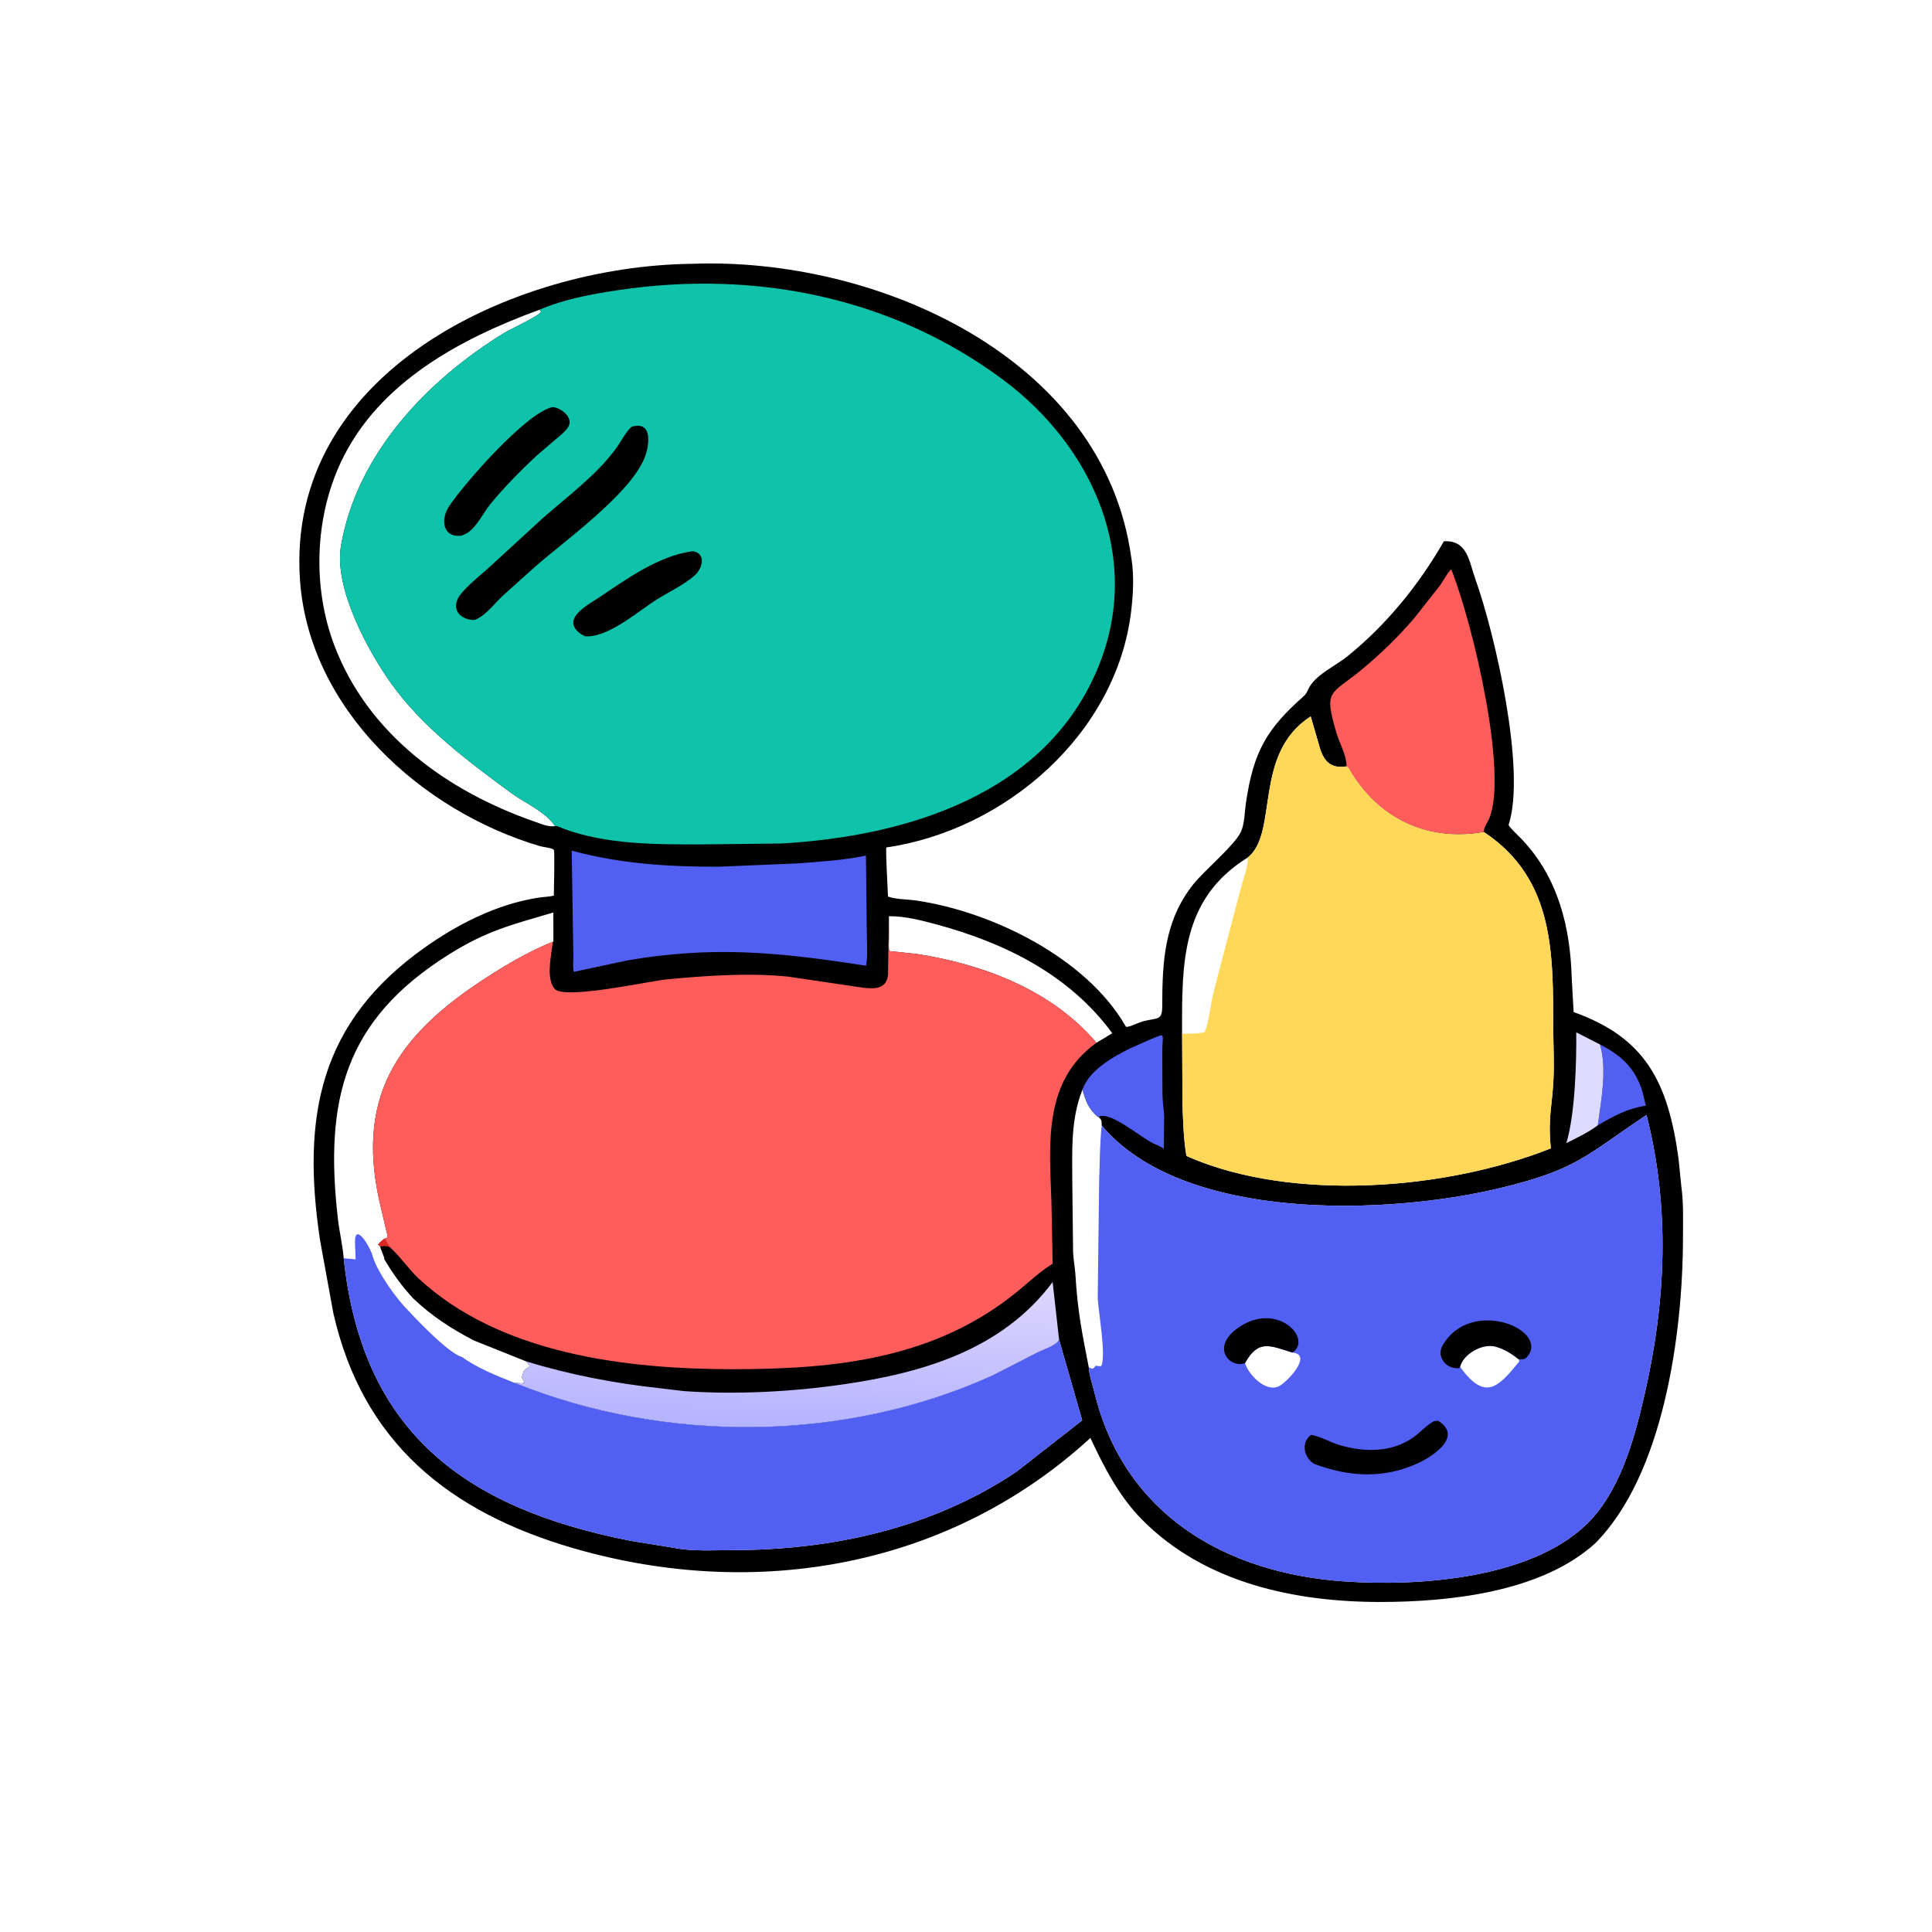 <svg width="100" height="100" viewBox="0 0 100 100" fill="none" xmlns="http://www.w3.org/2000/svg">
<path d="M35.813 13.655C45.312 13.288 57.119 18.459 58.554 28.857L58.57 28.956C58.703 29.817 58.652 30.754 58.551 31.616C57.807 37.968 52.049 42.969 45.874 43.864C45.838 44.027 45.95 46.121 45.963 46.406C46.365 46.552 46.981 46.547 47.417 46.61C51.368 47.187 56.221 49.59 58.247 53.089L58.282 53.15C58.466 53.164 58.823 52.979 59.007 52.916C59.821 52.634 60.155 52.915 60.157 52.105C60.161 49.785 60.254 47.678 61.76 45.777C62.334 45.053 63.89 43.767 64.224 43.066C64.424 42.647 64.419 42.034 64.487 41.57C64.884 38.864 65.579 37.719 67.504 36.011C67.652 35.88 67.695 35.685 67.797 35.522C68.206 34.872 69.137 34.457 69.727 33.983C71.743 32.36 73.451 30.265 74.734 28.016C75.964 27.949 76.033 29.054 76.373 30C77.349 32.711 79.014 39.873 78.085 42.693C78.062 42.763 78.684 43.351 78.786 43.459C80.65 45.441 81.275 47.979 81.352 50.609L81.451 52.385C85.203 53.722 86.335 56.049 86.877 59.94L87.023 61.388C87.147 62.269 87.111 63.183 87.11 64.07C87.106 69.043 86.102 76.351 82.552 79.896C79.767 82.414 75.022 82.915 71.457 82.918C67.018 82.921 62.348 81.934 59.113 78.656C57.911 77.438 57.156 75.958 56.439 74.428C49.163 81.101 39.182 82.875 29.735 80.151C23.233 78.275 18.763 74.643 17.253 67.963L16.567 64.204C15.597 57.76 16.547 52.9 21.974 49.051C23.708 47.821 25.721 46.802 27.842 46.467C28.122 46.423 28.387 46.423 28.668 46.359C28.668 46.068 28.72 44.09 28.668 43.992C28.615 43.892 28.085 43.837 27.976 43.805C21.807 41.987 15.998 36.718 15.528 30.029C14.773 19.262 26.599 13.755 35.813 13.655ZM57.025 58.254C56.92 59.206 56.93 60.137 56.893 61.092L56.818 67.137C56.842 67.914 57.261 70.058 57.008 70.7C56.892 70.719 56.827 70.716 56.714 70.684L56.672 70.739C56.608 70.819 56.636 70.791 56.543 70.847L56.356 70.778C56.374 71.181 56.55 71.662 56.645 72.059C58.16 78.342 63.38 81.431 69.612 81.856C73.512 82.123 79.104 81.694 82.016 78.996C83.816 77.329 84.577 74.546 85.107 72.25C86.232 67.371 86.453 62.568 85.224 57.708C82.049 59.833 81.624 60.53 77.715 61.478C71.742 62.927 61.206 63.246 57.025 58.254ZM64.587 44.383C61.103 46.537 61.178 49.919 61.187 53.515L61.205 57.149C61.238 58.011 61.261 58.991 61.409 59.83L61.56 59.898C66.917 62.202 74.809 61.608 80.27 59.439C80.115 57.805 80.335 57.325 80.407 55.871C80.449 55.004 80.4 54.136 80.397 53.268C80.381 49.411 80.493 45.513 76.811 43.069C74.006 43.565 71.523 42.481 69.983 40.055C69.923 39.961 69.852 39.796 69.776 39.721L69.693 39.667L69.643 39.675C68.71 39.813 68.432 39.174 68.258 38.517L67.842 37.083C64.83 39.008 66.196 43.104 64.587 44.383ZM17.79 65.127C18.74 74.07 23.978 78.052 32.635 79.751L34.87 80.114C35.816 80.308 36.922 80.234 37.885 80.234C43.069 80.236 48.23 79.108 52.598 76.186L56.015 73.517L54.819 69.347C54.645 69.664 53.983 69.856 53.653 70.026L51.414 71.175C43.751 74.672 34.428 74.718 26.645 71.581C26.822 71.564 26.986 71.638 27.148 71.564L27.007 71.289C27.057 71.206 27.082 71.003 27.127 70.95C27.333 70.707 27.564 70.814 27.241 70.468L24.456 69.353L24.456 69.344C23.319 68.751 22.323 68.096 21.392 67.209C21.231 67.147 21.119 67.126 20.959 67.097L20.926 67.203C20.949 67.273 20.935 67.314 20.941 67.383L20.953 67.433C20.968 67.507 20.955 67.566 20.943 67.639C20.526 67.168 20.135 66.643 19.812 66.104C19.584 65.729 19.382 65.358 19.262 64.934C19.157 64.555 18.382 63.234 18.373 64.282L18.407 65.182L17.79 65.127ZM17.79 65.127L18.407 65.182L18.373 64.282C18.382 63.234 19.157 64.555 19.262 64.934L19.315 64.841C19.195 64.582 19.355 64.514 19.57 64.423C19.67 64.287 19.782 64.204 19.918 64.105L20.014 64.095C20.09 63.956 19.997 63.718 19.961 63.56L19.628 62.128C18.397 56.525 20.783 53.371 25.463 50.416C26.479 49.774 27.5 49.195 28.644 48.736L28.64 47.231C26.466 47.874 25.215 48.161 23.233 49.404C17.828 52.793 16.781 56.933 17.491 63.095C17.569 63.774 17.734 64.447 17.79 65.127ZM27.926 16.031C23.82 17.532 19.561 19.805 17.631 23.95C16.287 26.835 16.174 30.403 17.298 33.386C19.041 38.007 23.169 40.964 27.686 42.532C28.003 42.642 28.395 42.821 28.736 42.757C28.178 41.974 27.203 41.589 26.439 41.029C24.218 39.399 21.889 37.661 20.267 35.403C19.042 33.697 17.272 30.435 17.651 28.241C18.474 23.477 22.141 19.647 26.14 17.207C26.424 17.034 27.885 16.365 28.012 16.137L27.926 16.031ZM46.01 47.423L46.009 48.629C46.009 48.818 45.983 49.047 46.031 49.227L47.437 49.374C50.889 49.906 54.453 51.249 56.751 53.974L57.573 53.48C55.343 50.449 52.024 48.804 48.44 47.839C47.692 47.638 46.824 47.413 46.01 47.423ZM56.028 56.396C55.4 57.976 55.502 59.626 55.503 61.297L55.543 64.823C55.563 65.21 55.639 65.588 55.663 65.971C55.784 67.946 56.003 68.952 56.356 70.778L56.543 70.847C56.636 70.791 56.608 70.819 56.672 70.739L56.714 70.684C56.827 70.716 56.892 70.719 57.008 70.7C57.261 70.058 56.842 67.914 56.818 67.137L56.893 61.092C56.93 60.137 56.92 59.206 57.025 58.254C57.015 58.009 57.035 57.986 56.866 57.813L56.826 57.814C56.325 57.369 56.215 57.02 56.028 56.396ZM19.262 64.934C19.382 65.358 19.584 65.729 19.812 66.104C20.135 66.643 20.526 67.168 20.943 67.639C20.955 67.566 20.968 67.507 20.953 67.433L20.941 67.383C20.935 67.314 20.949 67.273 20.926 67.203L20.959 67.097C21.119 67.126 21.231 67.147 21.392 67.209C20.794 66.57 20.339 65.933 19.895 65.183C19.907 65.069 19.701 64.682 19.677 64.517L19.57 64.423C19.355 64.514 19.195 64.582 19.315 64.841L19.262 64.934Z" fill="black"/>
<path d="M82.815 54.061C83.933 54.639 84.637 55.28 85.02 56.522L85.188 57.226C84.208 57.393 83.558 57.744 82.7 58.247C82.879 56.943 83.187 55.354 82.815 54.061Z" fill="#5160F3"/>
<path d="M82.7 58.247C82.192 58.623 81.637 58.889 81.073 59.166C81.523 57.709 81.605 54.969 81.586 53.433L82.815 54.061C83.187 55.354 82.879 56.943 82.7 58.247Z" fill="#DDDBFF"/>
<path d="M56.028 56.396C56.378 55.382 57.642 54.681 58.545 54.24L59.525 53.805C60.404 53.463 60.156 53.419 60.159 54.517L60.169 56.654C60.173 57.012 60.235 57.375 60.255 57.735L60.242 59.464C60.052 59.322 59.9 59.281 59.692 59.181C59.033 58.866 57.416 57.466 56.866 57.813L56.826 57.814C56.325 57.369 56.215 57.02 56.028 56.396Z" fill="#5160F3"/>
<path d="M27.241 70.468C29.518 71.16 31.782 71.596 34.147 71.854L35.406 72.004C38.13 72.193 41 72.04 43.694 71.648C47.811 71.049 51.886 69.843 54.484 66.359L54.819 69.347C54.645 69.664 53.983 69.856 53.653 70.026L51.414 71.175C43.751 74.672 34.428 74.718 26.645 71.581C26.822 71.564 26.986 71.638 27.148 71.564L27.007 71.289C27.057 71.206 27.082 71.003 27.127 70.95C27.333 70.707 27.564 70.814 27.241 70.468Z" fill="url(#paint0_linear_271_2544)"/>
<path d="M69.693 39.667L69.694 39.623C69.695 39.095 69.337 38.479 69.185 37.967C68.497 35.66 68.854 36.001 70.468 34.669C71.458 33.852 72.381 32.955 73.214 31.979L74.544 30.29C74.652 30.141 74.996 29.53 75.118 29.473C76.248 32.307 78.072 40.081 77.071 42.392C76.982 42.597 76.786 42.833 76.811 43.057C74.006 43.566 71.523 42.481 69.983 40.055C69.923 39.962 69.852 39.796 69.776 39.722L69.693 39.667Z" fill="#FF5D5B"/>
<path d="M29.591 44.031C32.121 44.709 34.561 44.866 37.195 44.861L41.243 44.692C42.414 44.603 43.673 44.528 44.821 44.286L44.864 48.108C44.862 48.711 44.928 49.395 44.831 49.985L44.567 49.946C40.135 49.264 36.849 48.971 32.512 49.702L29.696 50.303C29.644 50.054 29.675 49.763 29.676 49.506L29.591 44.031Z" fill="#5160F3"/>
<path d="M17.79 65.127L18.407 65.182L18.373 64.282C18.382 63.234 19.157 64.555 19.262 64.934C19.382 65.358 19.584 65.729 19.812 66.104C20.135 66.643 20.526 67.168 20.943 67.639C20.955 67.566 20.968 67.507 20.953 67.433L20.941 67.383C20.935 67.314 20.949 67.273 20.926 67.203L20.959 67.097C21.119 67.126 21.231 67.147 21.392 67.209C22.323 68.096 23.319 68.751 24.456 69.344L24.456 69.353L27.241 70.468C27.564 70.814 27.333 70.707 27.127 70.95C27.082 71.003 27.057 71.206 27.007 71.289L27.148 71.564C26.986 71.638 26.822 71.564 26.645 71.581C34.428 74.719 43.751 74.672 51.414 71.175L53.653 70.026C53.983 69.856 54.645 69.664 54.819 69.347L56.015 73.517L52.598 76.186C48.23 79.108 43.069 80.236 37.885 80.234C36.922 80.234 35.816 80.308 34.87 80.114L32.635 79.751C23.978 78.052 18.74 74.07 17.79 65.127ZM20.943 67.639C21.484 68.216 23.172 70.026 23.924 70.244L24.212 70.285C24.329 70.291 24.404 70.342 24.512 70.323L24.617 70.207C24.6 70.018 24.742 70.119 24.648 69.647L24.636 69.58C24.585 69.528 24.545 69.479 24.502 69.419L24.456 69.353L24.456 69.344C23.319 68.751 22.323 68.096 21.392 67.209C21.231 67.147 21.119 67.126 20.959 67.097L20.926 67.203C20.949 67.273 20.935 67.314 20.941 67.383L20.953 67.433C20.968 67.507 20.955 67.566 20.943 67.639ZM24.456 69.353L24.502 69.419C24.545 69.479 24.585 69.528 24.636 69.58L24.648 69.647C24.742 70.119 24.6 70.018 24.617 70.207L24.512 70.323C24.404 70.342 24.329 70.291 24.212 70.285L23.924 70.244C24.712 70.817 25.741 71.221 26.645 71.581C26.822 71.564 26.986 71.638 27.148 71.564L27.007 71.289C27.057 71.206 27.082 71.003 27.127 70.95C27.333 70.707 27.564 70.814 27.241 70.468L24.456 69.353Z" fill="#5160F3"/>
<path d="M64.587 44.383C66.196 43.104 64.83 39.008 67.842 37.084L68.258 38.518C68.432 39.175 68.71 39.813 69.643 39.675L69.693 39.667L69.776 39.722C69.852 39.796 69.923 39.962 69.983 40.055C71.523 42.481 74.006 43.566 76.811 43.07C80.493 45.513 80.381 49.412 80.397 53.269C80.4 54.136 80.449 55.004 80.407 55.871C80.335 57.325 80.115 57.805 80.27 59.439C74.809 61.608 66.917 62.202 61.56 59.898L61.409 59.831C61.261 58.992 61.238 58.011 61.205 57.149L61.187 53.515C61.178 49.919 61.103 46.537 64.587 44.383ZM64.587 44.383C61.103 46.537 61.178 49.919 61.18 53.515C61.593 53.48 61.947 53.526 62.362 53.425C62.603 52.773 62.653 51.984 62.826 51.301L64.205 46.045C64.33 45.541 64.609 44.892 64.587 44.383Z" fill="#FFD759"/>
<path d="M57.025 58.254C61.206 63.246 71.742 62.928 77.715 61.478C81.624 60.53 82.049 59.833 85.224 57.708C86.453 62.569 86.232 67.371 85.107 72.25C84.577 74.547 83.816 77.329 82.016 78.996C79.104 81.694 73.512 82.123 69.612 81.857C63.38 81.432 58.16 78.342 56.645 72.06C56.55 71.663 56.374 71.182 56.356 70.778L56.543 70.847C56.636 70.791 56.608 70.819 56.672 70.739L56.714 70.684C56.827 70.716 56.892 70.72 57.008 70.7C57.261 70.058 56.842 67.914 56.818 67.137L56.893 61.092C56.93 60.137 56.92 59.207 57.025 58.254ZM75.575 70.754C76.868 72.526 77.535 71.835 78.637 70.468L78.621 70.364C78.247 70.083 77.942 69.865 77.49 69.726L77.43 69.707C76.767 69.512 75.782 70.04 75.584 70.71L75.575 70.754ZM64.443 70.556L64.457 70.597C64.645 71.156 65.478 72.047 66.158 71.769C66.573 71.599 67.989 70.12 66.9 70.008C65.765 69.667 65.135 69.288 64.443 70.556Z" fill="#5160F3"/>
<path d="M64.443 70.556L64.427 70.561C63.645 70.822 62.673 69.757 64.044 68.757C66.05 67.293 67.973 69.276 66.9 70.008C65.765 69.667 65.135 69.288 64.443 70.556Z" fill="black"/>
<path d="M75.575 70.754L75.519 70.816C74.862 70.884 74.325 70.226 74.671 69.634C76.152 67.097 80.259 68.848 79.033 70.24C78.913 70.376 78.786 70.356 78.621 70.364C78.247 70.083 77.942 69.865 77.49 69.726L77.43 69.707C76.767 69.512 75.782 70.041 75.584 70.71L75.575 70.754Z" fill="black"/>
<path d="M74.23 73.559C74.296 73.547 74.371 73.546 74.438 73.541C75.745 74.351 74.152 75.387 73.39 75.736C71.618 76.548 69.846 76.447 68.045 75.78C67.455 75.445 67.339 74.63 67.871 74.266C68.388 74.363 68.904 74.68 69.426 74.824C70.692 75.172 72.05 75.176 73.155 74.398C73.514 74.146 73.798 73.798 74.184 73.584L74.23 73.559Z" fill="black"/>
<path d="M46.011 47.423L46.009 48.629C46.009 48.818 45.983 49.047 46.031 49.228L47.437 49.374C50.889 49.906 54.453 51.249 56.751 53.974C54.008 55.947 54.312 59.138 54.419 62.134L54.485 65.408C53.856 65.798 53.316 66.305 52.748 66.776C48.456 70.338 43.259 70.872 37.919 70.869C32.378 70.867 25.874 70.079 21.665 66.17C21.122 65.665 20.718 65.031 20.17 64.544C19.977 64.468 19.878 64.475 19.677 64.517L19.57 64.423C19.67 64.287 19.782 64.204 19.918 64.105L20.014 64.096C20.09 63.957 19.997 63.718 19.961 63.56L19.628 62.128C18.397 56.526 20.783 53.372 25.463 50.416C26.479 49.774 27.5 49.195 28.613 48.736C28.548 49.427 28.24 50.602 28.702 51.178C29.173 51.766 33.642 50.776 34.467 50.697C36.499 50.5 38.728 50.345 40.772 50.546L44.675 51.124C45.268 51.194 45.891 51.197 45.963 50.454L46.011 47.423Z" fill="#FF5D5B"/>
<path d="M19.918 64.105L20.17 64.544C19.977 64.468 19.878 64.475 19.677 64.517L19.57 64.423C19.67 64.287 19.782 64.204 19.918 64.105Z" fill="#DA2925"/>
<path d="M27.926 16.031C29.198 15.481 30.668 15.215 32.034 15.012C39.099 13.964 46.176 15.38 51.921 19.657C56.538 23.094 59.148 28.85 56.866 34.478C54.182 41.102 46.942 43.297 40.417 43.66L36.222 43.707C33.883 43.706 31.395 43.715 29.165 42.892C29.042 42.847 28.863 42.745 28.736 42.757C28.178 41.974 27.203 41.589 26.439 41.029C24.218 39.399 21.889 37.661 20.267 35.402C19.042 33.697 17.272 30.435 17.651 28.241C18.474 23.477 22.141 19.647 26.14 17.207C26.424 17.034 27.885 16.365 28.012 16.137L27.926 16.031Z" fill="#0FC2AA"/>
<path d="M35.852 28.531C36.556 28.626 36.38 29.413 35.956 29.785C35.395 30.277 34.63 30.635 33.996 31.03C33.021 31.639 31.482 33.02 30.279 32.934L30.054 32.808C28.997 32.048 30.414 31.321 30.993 30.934C32.442 29.968 34.077 28.767 35.852 28.531Z" fill="black"/>
<path d="M28.603 21.069C29.026 21.096 29.692 21.607 29.422 22.079C29.283 22.322 29.021 22.522 28.809 22.701L27.771 23.588C26.936 24.37 26.097 25.219 25.371 26.106C24.971 26.595 24.607 27.453 23.982 27.689L23.852 27.732C22.872 27.811 22.826 26.844 23.233 26.221C23.947 25.127 27.217 21.359 28.603 21.069Z" fill="black"/>
<path d="M32.68 22.095C33.855 21.725 33.599 23.187 33.32 23.801C32.469 25.677 29.232 27.991 27.691 29.338L26.007 30.851C25.581 31.254 25.133 31.872 24.574 32.088C23.747 32.102 23.271 31.436 23.878 30.714C24.328 30.179 24.951 29.714 25.464 29.234L28.097 26.816C29.358 25.706 30.895 24.578 31.889 23.204C32.159 22.831 32.348 22.42 32.68 22.095Z" fill="black"/>
<defs>
<linearGradient id="paint0_linear_271_2544" x1="40.74" y1="73.847" x2="40.964" y2="66.207" gradientUnits="userSpaceOnUse">
<stop stop-color="#B4B3FF"/>
<stop offset="1" stop-color="#DED6FE"/>
</linearGradient>
</defs>
</svg>
